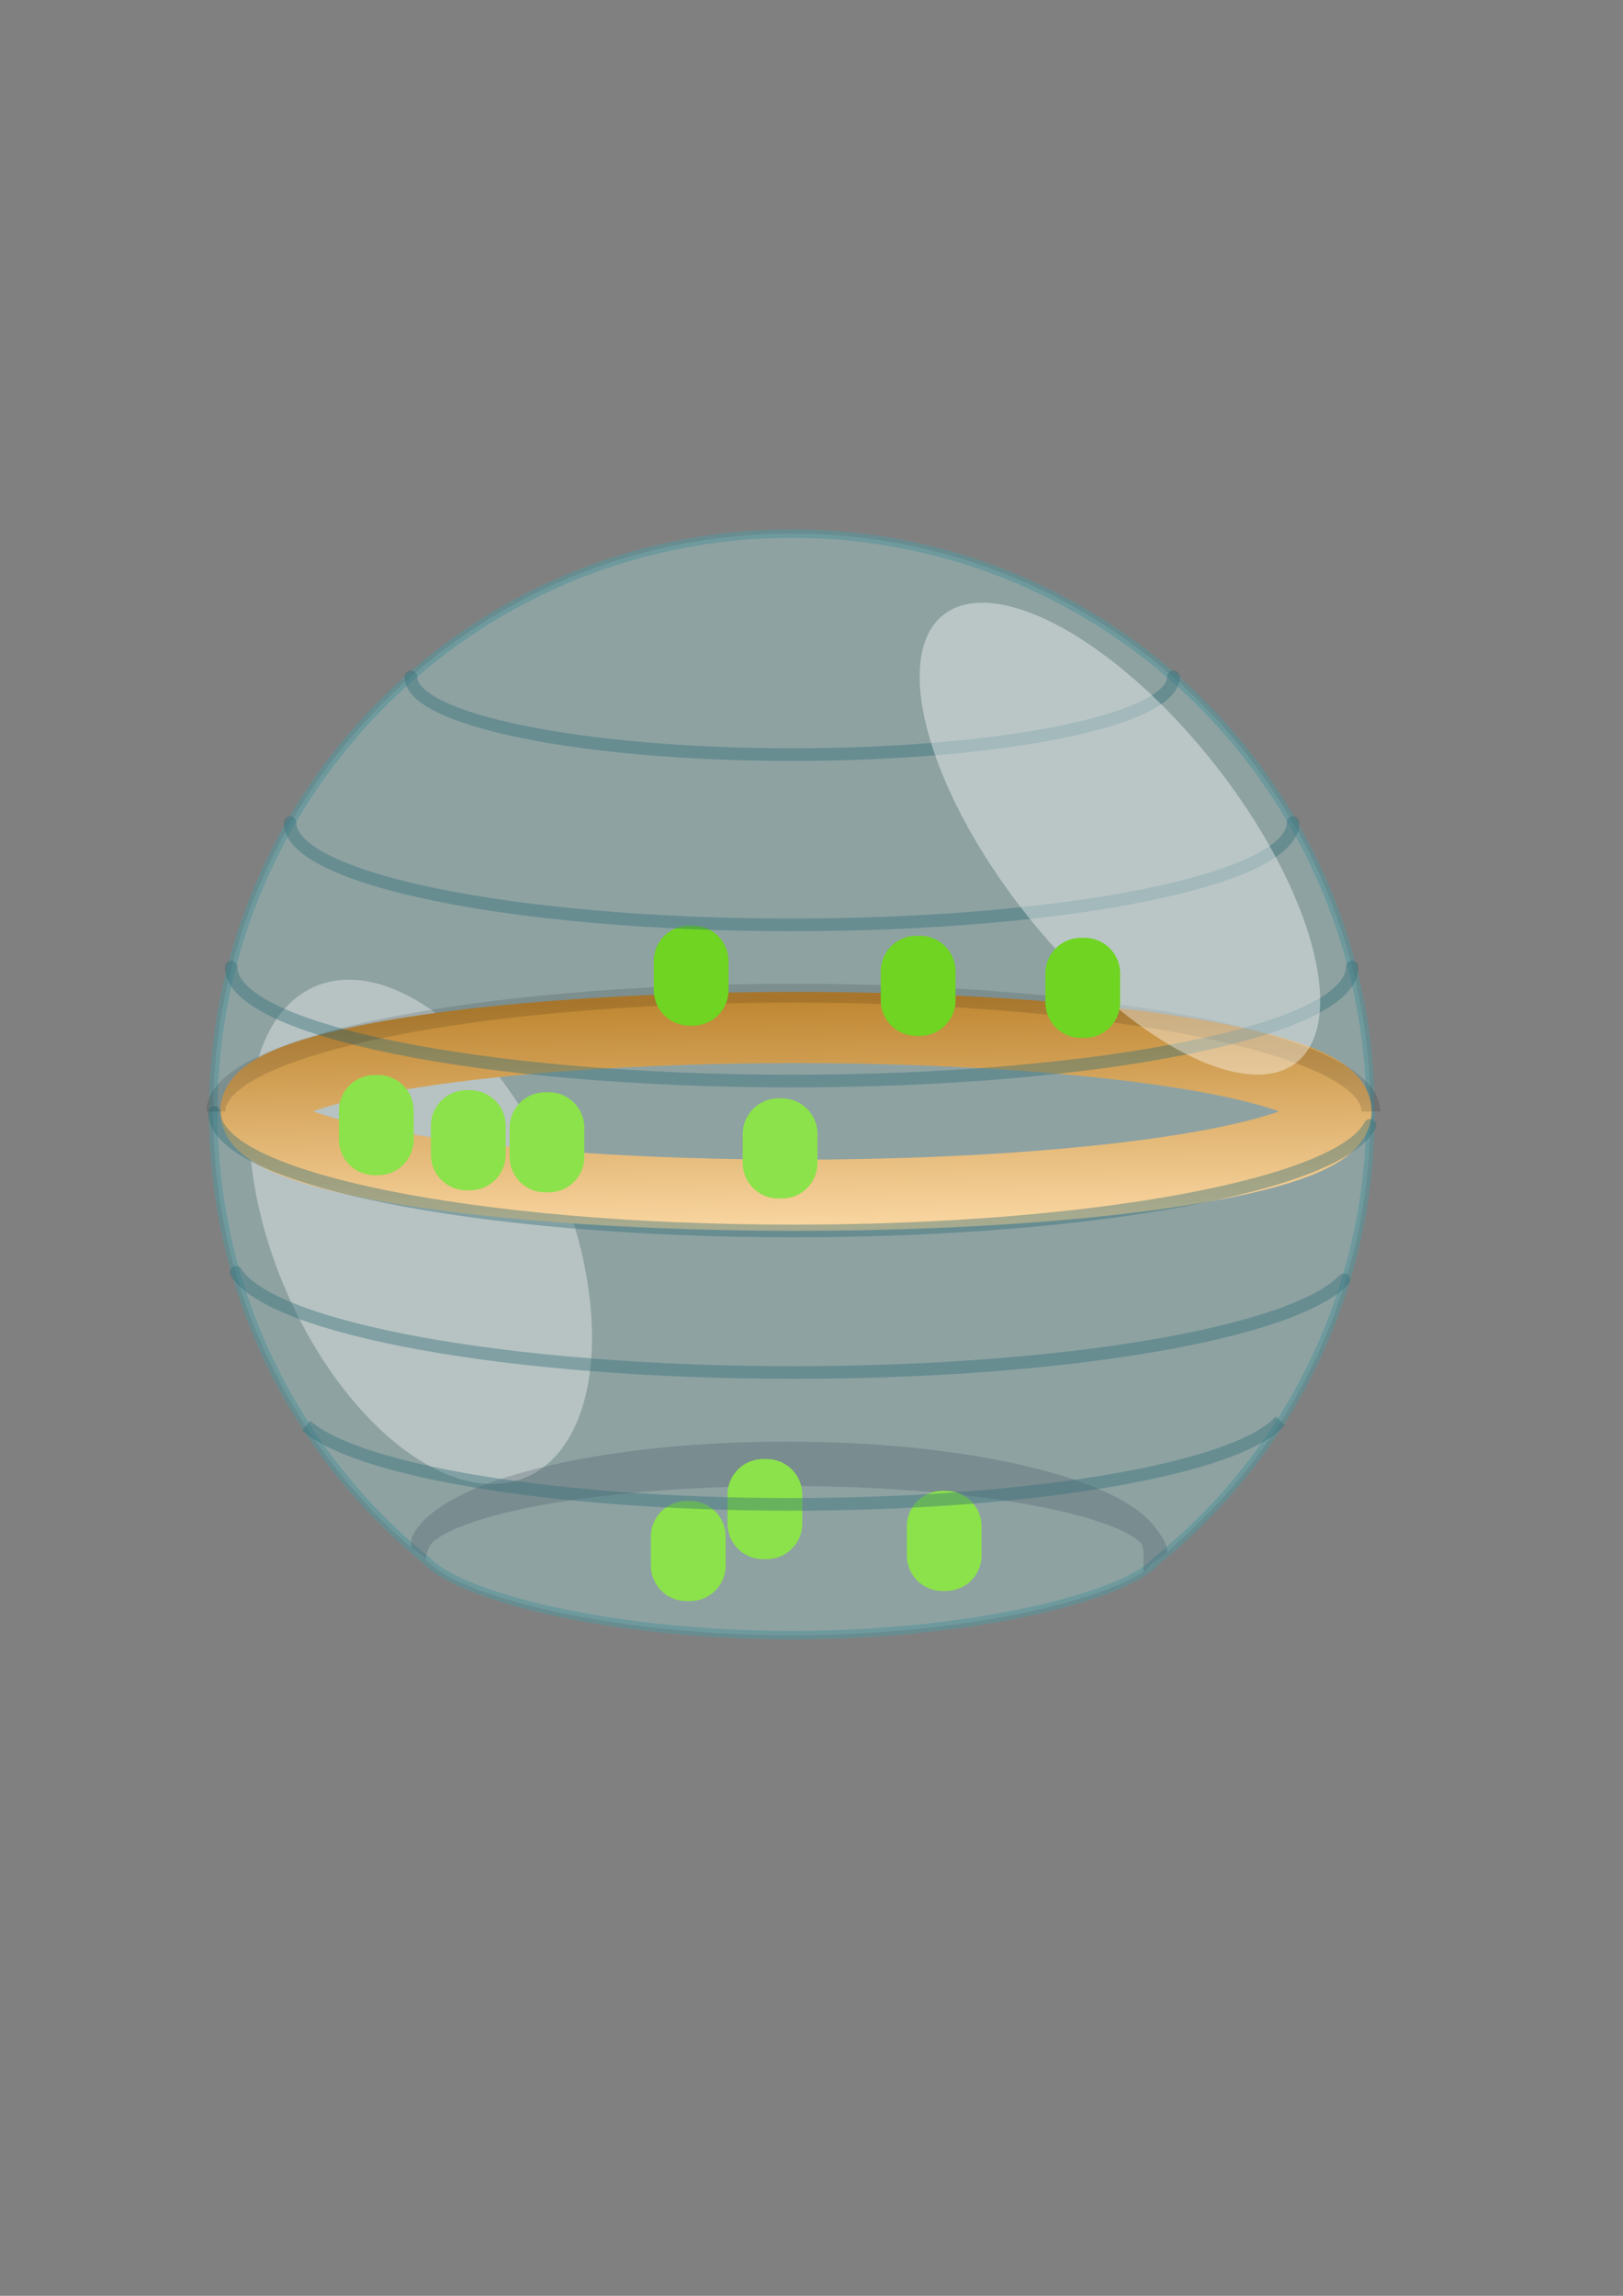 <?xml version="1.0" encoding="UTF-8" standalone="no"?>
<!-- Created with Inkscape (http://www.inkscape.org/) -->

<svg
   xmlns:dc="http://purl.org/dc/elements/1.1/"
   xmlns:cc="http://creativecommons.org/ns#"
   xmlns:rdf="http://www.w3.org/1999/02/22-rdf-syntax-ns#"
   xmlns:svg="http://www.w3.org/2000/svg"
   xmlns="http://www.w3.org/2000/svg"
   xmlns:xlink="http://www.w3.org/1999/xlink"
   xmlns:sodipodi="http://sodipodi.sourceforge.net/DTD/sodipodi-0.dtd"
   xmlns:inkscape="http://www.inkscape.org/namespaces/inkscape"
   width="210mm"
   height="297mm"
   viewBox="0 0 210 297"
   version="1.1"
   id="svg8"
   inkscape:version="0.92.4 (5da689c313, 2019-01-14)"
   sodipodi:docname="유리돔.svg">
  <rect x="0" y="0" width="210" height="297" fill="#808080" stroke="none"/>
  <defs
     id="defs2">
    <inkscape:perspective
       sodipodi:type="inkscape:persp3d"
       inkscape:vp_x="0 : 148.5 : 1"
       inkscape:vp_y="0 : 1000 : 0"
       inkscape:vp_z="210 : 148.5 : 1"
       inkscape:persp3d-origin="105 : 99 : 1"
       id="perspective4796" />
    <linearGradient
       inkscape:collect="always"
       id="linearGradient4792">
      <stop
         style="stop-color:#f7d39d;stop-opacity:1;"
         offset="0"
         id="stop4788" />
      <stop
         style="stop-color:#bf8732;stop-opacity:1"
         offset="1"
         id="stop4790" />
    </linearGradient>
    <linearGradient
       inkscape:collect="always"
       xlink:href="#linearGradient4792"
       id="linearGradient4794"
       x1="101.663"
       y1="157.806"
       x2="101.141"
       y2="129.369"
       gradientUnits="userSpaceOnUse" />
  </defs>
  <sodipodi:namedview
     id="base"
     pagecolor="#ffffff"
     bordercolor="#666666"
     borderopacity="1.0"
     inkscape:pageopacity="0.0"
     inkscape:pageshadow="2"
     inkscape:zoom="0.5"
     inkscape:cx="126.64938"
     inkscape:cy="437.56049"
     inkscape:document-units="mm"
     inkscape:current-layer="layer1"
     showgrid="false"
     inkscape:snap-global="false"
     inkscape:window-width="1920"
     inkscape:window-height="1017"
     inkscape:window-x="-8"
     inkscape:window-y="350"
     inkscape:window-maximized="1" />
  <g
     inkscape:label="Layer 1"
     inkscape:groupmode="layer"
     id="layer1">
    <path
       style="fill:none;fill-opacity:1;stroke:#000000;stroke-width:0.265;stroke-linejoin:round;stroke-miterlimit:4;stroke-dasharray:none;stroke-opacity:1"
       d="m 364.775,149.967 a 74.868,74.868 0 0 1 -74.868,74.868 74.868,74.868 0 0 1 -74.868,-74.868 74.868,74.868 0 0 1 74.868,-74.868 74.868,74.868 0 0 1 74.868,74.868 z"
       id="path815-6"
       inkscape:connector-curvature="0" />
    <path
       style="fill:none;fill-opacity:1;stroke:#000000;stroke-width:0.265;stroke-linejoin:round;stroke-miterlimit:4;stroke-dasharray:none;stroke-opacity:1"
       d="m 290.068,145.851 a 71.202,14.581 0 0 1 -71.202,-14.581 71.202,14.581 0 0 1 71.202,-14.581 71.202,14.581 0 0 1 71.202,14.581 71.202,14.581 0 0 1 -71.202,14.581 z"
       id="path815-0-4-2"
       inkscape:connector-curvature="0" />
    <path
       style="fill:none;fill-opacity:1;stroke:#000000;stroke-width:0.265;stroke-linejoin:round;stroke-miterlimit:4;stroke-dasharray:none;stroke-opacity:1"
       d="m 290.245,125.663 a 64.049,13.105 0 0 1 -64.049,-13.105 64.049,13.105 0 0 1 64.049,-13.105 64.049,13.105 0 0 1 64.049,13.105 64.049,13.105 0 0 1 -64.049,13.105 z"
       id="path815-0-4-8-6"
       inkscape:connector-curvature="0" />
    <path
       style="fill:none;fill-opacity:1;stroke:#000000;stroke-width:0.265;stroke-linejoin:round;stroke-miterlimit:4;stroke-dasharray:none;stroke-opacity:1"
       d="m 290.068,103.556 a 47.946,9.784 0 0 1 -47.946,-9.784 47.946,9.784 0 0 1 47.946,-9.784 47.946,9.784 0 0 1 47.946,9.784 47.946,9.784 0 0 1 -47.946,9.784 z"
       id="path815-0-4-3-8"
       inkscape:connector-curvature="0" />
    <path
       inkscape:connector-curvature="0"
       id="path815-0-4-6-0"
       d="m 290.116,153.905 a 72.575,14.864 0 0 1 72.575,14.864 72.575,14.864 0 0 1 -72.575,14.864 72.575,14.864 0 0 1 -72.575,-14.864 72.575,14.864 0 0 1 72.575,-14.864 z"
       style="fill:none;fill-opacity:1;stroke:#000000;stroke-width:0.265;stroke-linejoin:round;stroke-miterlimit:4;stroke-dasharray:none;stroke-opacity:1" />
    <path
       inkscape:connector-curvature="0"
       id="path815-0-4-8-8-9"
       d="M 289.766,174.346 A 64.373,13.172 0 0 1 354.139,187.518 64.373,13.172 0 0 1 289.766,200.69 64.373,13.172 0 0 1 225.393,187.518 64.373,13.172 0 0 1 289.766,174.346 Z"
       style="fill:none;fill-opacity:1;stroke:#000000;stroke-width:0.265;stroke-linejoin:round;stroke-miterlimit:4;stroke-dasharray:none;stroke-opacity:1" />
    <g
       id="g4954">
      <path
         sodipodi:nodetypes="scssscs"
         style="fill:#a9e2e2;fill-opacity:0.35;stroke:#59959c;stroke-width:1.101;stroke-linejoin:round;stroke-miterlimit:4;stroke-dasharray:none;stroke-opacity:0.616"
         d="m 102.432,211.535 c -23.286,0 -42.683,-4.984 -47.018,-9.472 -17.002,-13.717 -27.821,-34.681 -27.821,-58.171 2e-6,-41.348 33.519,-74.868 74.868,-74.868 41.348,3e-6 74.868,33.519 74.868,74.868 0,23.482 -10.81,44.438 -27.741,58.052 -3.836,4.495 -23.488,9.591 -47.156,9.591 z"
         id="path815-0-4-3-3"
         inkscape:connector-curvature="0" />
      <ellipse
         transform="matrix(0.952,-0.307,0.369,0.929,0,0)"
         ry="34.546"
         rx="19.061"
         cy="168.807"
         cx="-8.262"
         id="path4699-8"
         style="fill:#efefef;fill-opacity:0.414;stroke:none;stroke-width:0.583;stroke-linecap:round;stroke-linejoin:round;stroke-miterlimit:4;stroke-dasharray:none;stroke-opacity:0.81" />
      <ellipse
         ry="10.851"
         rx="69.878"
         cy="143.774"
         cx="102.992"
         id="path4778"
         style="fill:none;fill-opacity:1;stroke:url(#linearGradient4794);stroke-width:9.208;stroke-linecap:round;stroke-linejoin:round;stroke-miterlimit:4;stroke-dasharray:none;stroke-opacity:1" />
      <path
         sodipodi:nodetypes="csc"
         inkscape:connector-curvature="0"
         id="path815-0"
         d="m 177.276,145.581 c -4.002,7.684 -35.852,13.669 -74.549,13.669 -41.407,0 -74.973,-6.853 -74.973,-15.306"
         style="fill:none;fill-opacity:1;stroke:#337079;stroke-width:1.64;stroke-linejoin:round;stroke-miterlimit:4;stroke-dasharray:none;stroke-opacity:0.408;stroke-linecap:round" />
      <path
         sodipodi:nodetypes="csc"
         inkscape:connector-curvature="0"
         id="path815-0-4"
         d="m 174.958,125.115 c -1e-5,8.139 -32.471,14.737 -72.526,14.737 -40.055,0 -72.526,-6.598 -72.526,-14.737"
         style="fill:none;fill-opacity:1;stroke:#337079;stroke-width:1.64;stroke-linejoin:round;stroke-miterlimit:4;stroke-dasharray:none;stroke-opacity:0.408;stroke-linecap:round" />
      <path
         sodipodi:nodetypes="csc"
         inkscape:connector-curvature="0"
         id="path815-0-4-3"
         d="m 151.842,87.549 c 0,5.563 -22.09,10.073 -49.339,10.073 -27.249,0 -49.339,-4.51 -49.339,-10.073"
         style="fill:none;fill-opacity:1;stroke:#337079;stroke-width:1.64;stroke-linejoin:round;stroke-miterlimit:4;stroke-dasharray:none;stroke-opacity:0.408;stroke-linecap:round" />
      <path
         sodipodi:nodetypes="csc"
         style="fill:none;fill-opacity:1;stroke:#337079;stroke-width:1.64;stroke-linejoin:round;stroke-miterlimit:4;stroke-dasharray:none;stroke-opacity:0.408;stroke-linecap:round"
         d="m 173.894,165.559 c -6.522,6.837 -35.932,11.997 -71.226,11.997 -36.875,0 -67.49,-5.656 -72.127,-12.949"
         id="path815-0-4-6"
         inkscape:connector-curvature="0" />
      <path
         sodipodi:nodetypes="ccccsccsccsscsccsc"
         inkscape:connector-curvature="0"
         id="path815-0-4-3-3-9"
         d="m 55.067,201.695 c 10e-7,-0.227 0.334,-1.589 0.808,-2.062 0.474,-0.473 1.297,-1.03 2.42,-1.572 2.246,-1.084 5.669,-2.125 9.93,-2.994 8.521,-1.739 20.41,-2.83 33.539,-2.83 13.129,0 25.018,1.091 33.539,2.83 4.26,0.869 7.685,1.91 9.932,2.994 1.123,0.542 1.944,1.099 2.418,1.572 0.474,0.473 0.279,3.511 0.279,3.738 1.318,-1.196 3.094,-2.547 3.094,-2.547 0,-1.12 -0.667,-2.01 -1.466,-3.104 -0.799,-1.094 -1.856,-2.009 -3.152,-2.867 -2.593,-1.716 -6.17,-3.173 -10.562,-4.402 -8.784,-2.459 -20.803,-3.957 -34.08,-3.957 -13.278,0 -25.294,1.498 -34.078,3.957 -4.392,1.229 -7.97,2.686 -10.562,4.402 -1.296,0.858 -2.353,1.773 -3.152,2.867 -0.799,1.094 -0.761,1.357 -0.761,2.478"
         style="color:#000000;font-style:normal;font-variant:normal;font-weight:normal;font-stretch:normal;font-size:medium;line-height:normal;font-family:sans-serif;font-variant-ligatures:normal;font-variant-position:normal;font-variant-caps:normal;font-variant-numeric:normal;font-variant-alternates:normal;font-feature-settings:normal;text-indent:0;text-align:start;text-decoration:none;text-decoration-line:none;text-decoration-style:solid;text-decoration-color:#000000;letter-spacing:normal;word-spacing:normal;text-transform:none;writing-mode:lr-tb;direction:ltr;text-orientation:mixed;dominant-baseline:auto;baseline-shift:baseline;text-anchor:start;white-space:normal;shape-padding:0;clip-rule:nonzero;display:inline;overflow:visible;visibility:visible;opacity:1;isolation:auto;mix-blend-mode:normal;color-interpolation:sRGB;color-interpolation-filters:linearRGB;solid-color:#000000;solid-opacity:1;vector-effect:none;fill:#2b394d;fill-opacity:0.214;fill-rule:nonzero;stroke:none;stroke-width:2.699;stroke-linecap:round;stroke-linejoin:round;stroke-miterlimit:4;stroke-dasharray:none;stroke-dashoffset:0;stroke-opacity:1;color-rendering:auto;image-rendering:auto;shape-rendering:auto;text-rendering:auto;enable-background:accumulate" />
      <rect
         y="193.353"
         x="98.736"
         height="3.742"
         width="0.468"
         id="rect4814-5"
         style="fill:#ff5555;fill-opacity:1;stroke:#8ce24a;stroke-width:9.207;stroke-linecap:round;stroke-linejoin:round;stroke-miterlimit:4;stroke-dasharray:none;stroke-opacity:1" />
      <rect
         y="197.469"
         x="121.935"
         height="3.742"
         width="0.468"
         id="rect4814-84"
         style="fill:#ff5555;fill-opacity:1;stroke:#8ce24a;stroke-width:9.207;stroke-linecap:round;stroke-linejoin:round;stroke-miterlimit:4;stroke-dasharray:none;stroke-opacity:1" />
      <rect
         y="198.778"
         x="88.82"
         height="3.742"
         width="0.468"
         id="rect4814-1"
         style="fill:#ff5555;fill-opacity:1;stroke:#8ce24a;stroke-width:9.207;stroke-linecap:round;stroke-linejoin:round;stroke-miterlimit:4;stroke-dasharray:none;stroke-opacity:1" />
      <path
         sodipodi:nodetypes="csc"
         style="fill:none;fill-opacity:1;stroke:#337079;stroke-width:1.64;stroke-linejoin:round;stroke-miterlimit:4;stroke-dasharray:none;stroke-opacity:0.408"
         d="m 165.661,183.802 c -5.436,6.148 -31.728,10.812 -63.343,10.812 -30.522,0 -56.083,-4.346 -62.705,-10.18"
         id="path815-0-4-8-8"
         inkscape:connector-curvature="0" />
      <path
         sodipodi:nodetypes="csc"
         inkscape:connector-curvature="0"
         id="path815-0-7"
         d="m 27.937,143.792 c 1.6e-5,-8.454 33.454,-15.306 74.722,-15.306 41.268,0 74.722,6.853 74.722,15.306"
         style="fill:none;fill-opacity:1;stroke:#030405;stroke-width:2.434;stroke-linejoin:round;stroke-miterlimit:4;stroke-dasharray:none;stroke-opacity:0.127" />
      <rect
         y="124.341"
         x="89.195"
         height="3.742"
         width="0.468"
         id="rect4814-40"
         style="fill:#ff5555;fill-opacity:1;stroke:#6fd422;stroke-width:9.207;stroke-linecap:round;stroke-linejoin:round;stroke-miterlimit:4;stroke-dasharray:none;stroke-opacity:1" />
      <path
         sodipodi:nodetypes="csc"
         inkscape:connector-curvature="0"
         id="path815-0-4-8"
         d="m 167.314,106.417 c -1e-5,7.308 -29.055,13.232 -64.897,13.232 -35.841,0 -64.897,-5.924 -64.897,-13.232"
         style="fill:none;fill-opacity:1;stroke:#337079;stroke-width:1.64;stroke-linejoin:round;stroke-miterlimit:4;stroke-dasharray:none;stroke-opacity:0.408;stroke-linecap:round" />
      <rect
         y="143.681"
         x="48.456"
         height="3.742"
         width="0.468"
         id="rect4814"
         style="fill:#ff5555;fill-opacity:1;stroke:#8ce24a;stroke-width:9.207;stroke-linecap:round;stroke-linejoin:round;stroke-miterlimit:4;stroke-dasharray:none;stroke-opacity:1" />
      <rect
         y="145.904"
         x="70.542"
         height="3.742"
         width="0.468"
         id="rect4814-4"
         style="fill:#ff5555;fill-opacity:1;stroke:#8ce24a;stroke-width:9.207;stroke-linecap:round;stroke-linejoin:round;stroke-miterlimit:4;stroke-dasharray:none;stroke-opacity:1" />
      <rect
         y="146.698"
         x="100.705"
         height="3.742"
         width="0.468"
         id="rect4814-9"
         style="fill:#ff5555;fill-opacity:1;stroke:#8ce24a;stroke-width:9.207;stroke-linecap:round;stroke-linejoin:round;stroke-miterlimit:4;stroke-dasharray:none;stroke-opacity:1" />
      <rect
         y="145.64"
         x="60.356"
         height="3.742"
         width="0.468"
         id="rect4814-6"
         style="fill:#ff5555;fill-opacity:1;stroke:#8ce24a;stroke-width:9.207;stroke-linecap:round;stroke-linejoin:round;stroke-miterlimit:4;stroke-dasharray:none;stroke-opacity:1" />
      <rect
         y="125.663"
         x="118.564"
         height="3.742"
         width="0.468"
         id="rect4814-8"
         style="fill:#ff5555;fill-opacity:1;stroke:#6fd422;stroke-width:9.207;stroke-linecap:round;stroke-linejoin:round;stroke-miterlimit:4;stroke-dasharray:none;stroke-opacity:1" />
      <ellipse
         transform="matrix(0.942,-0.336,0.571,0.821,0,0)"
         ry="36.578"
         rx="16.276"
         cy="156.325"
         cx="59.071"
         id="path4699"
         style="fill:#ffffff;fill-opacity:0.389;stroke:none;stroke-width:0.593;stroke-linecap:round;stroke-linejoin:round;stroke-miterlimit:4;stroke-dasharray:none;stroke-opacity:0.81" />
      <rect
         y="125.928"
         x="139.863"
         height="3.742"
         width="0.468"
         id="rect4814-85"
         style="fill:#ff5555;fill-opacity:1;stroke:#6fd422;stroke-width:9.207;stroke-linecap:round;stroke-linejoin:round;stroke-miterlimit:4;stroke-dasharray:none;stroke-opacity:1" />
    </g>
  </g>
</svg>
